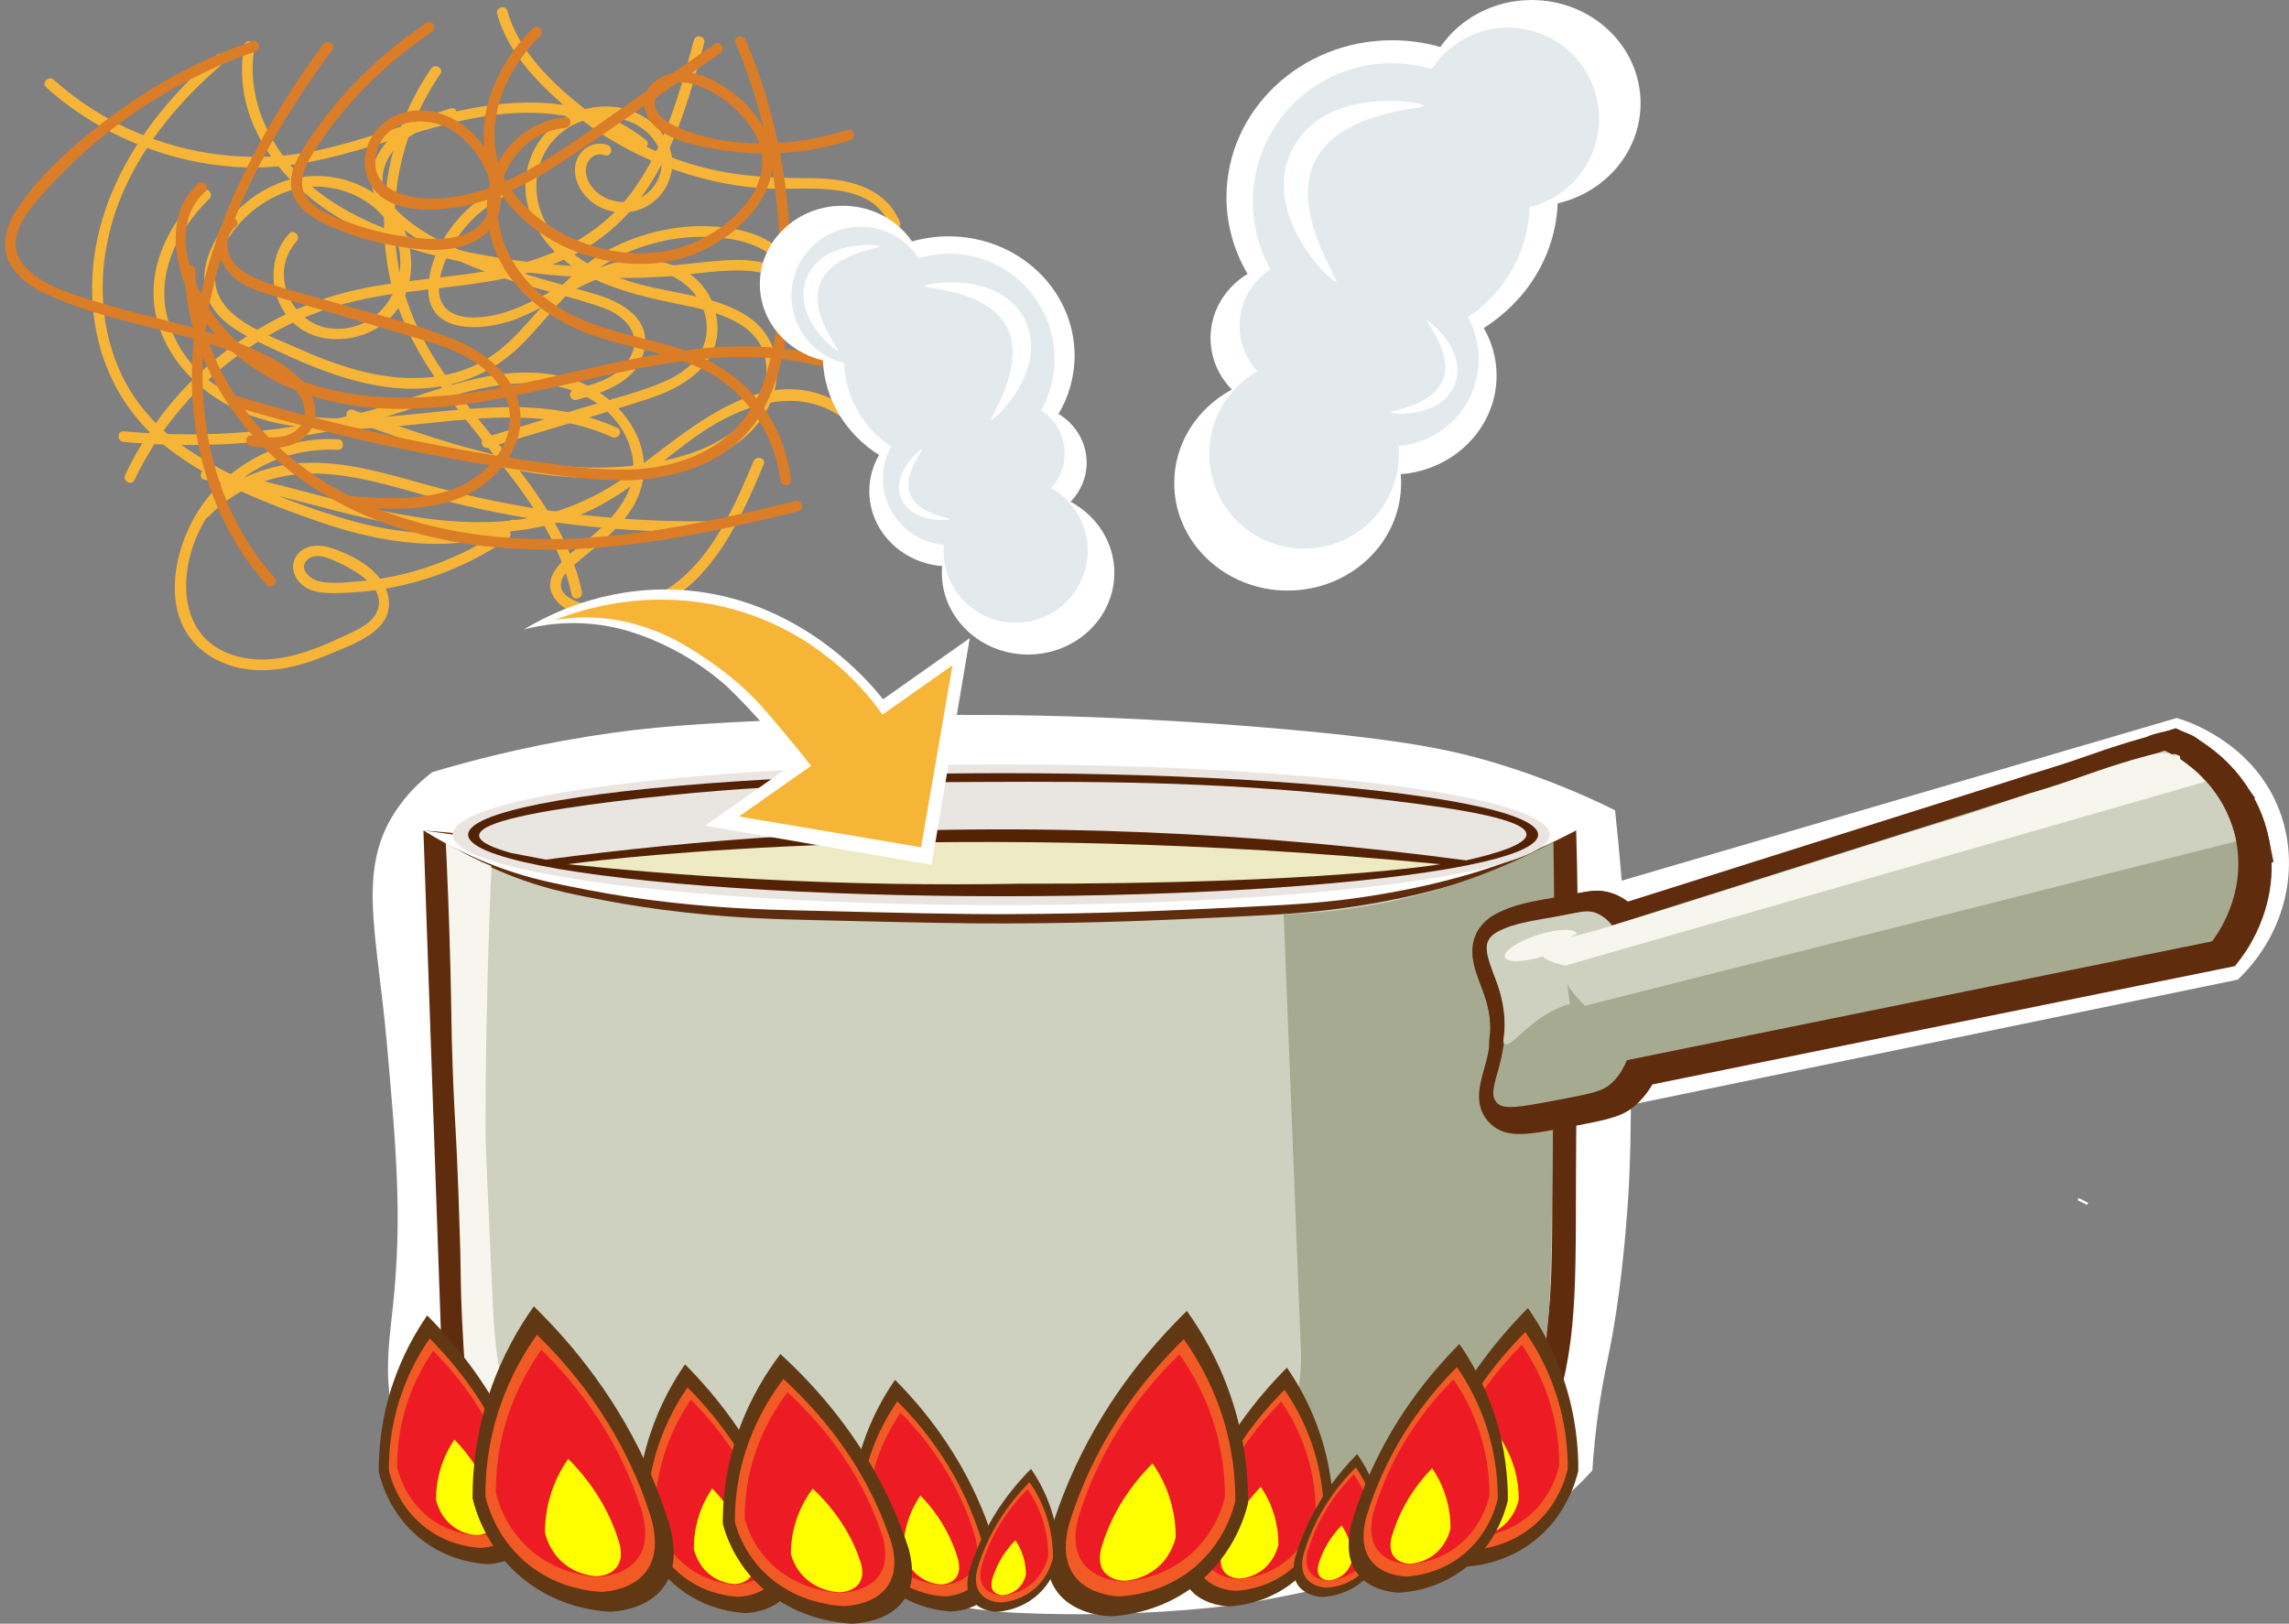 <?xml version="1.0" encoding="UTF-8"?>
<svg id="Layer_1" data-name="Layer 1" xmlns="http://www.w3.org/2000/svg" viewBox="0 0 951.77 675.24">
  <rect x="0" y="0" width="951.77" height="675.24" fill="#808080" stroke="none"/>
  <defs>
    <style>
      .cls-1 {
        fill: #f7b538;
      }

      .cls-2 {
        fill: #f6f6ee;
      }

      .cls-3 {
        fill: #eeeac4;
      }

      .cls-4 {
        fill: #f15a24;
      }

      .cls-5 {
        fill: #eae5e1;
      }

      .cls-6 {
        fill: #e9e6e1;
      }

      .cls-7 {
        fill: #fff;
      }

      .cls-8 {
        fill: #ff0;
      }

      .cls-9 {
        fill: #ed1c24;
      }

      .cls-10 {
        fill: #e2eaed;
      }

      .cls-11 {
        fill: #ced1c0;
      }

      .cls-12 {
        fill: #a6aa91;
      }

      .cls-13 {
        fill: #db7c26;
      }

      .cls-14 {
        fill: #603813;
      }

      .cls-15 {
        fill: #5f2c0e;
      }

      .cls-16 {
        fill: #532104;
      }
    </style>
  </defs>
  <path class="cls-1" d="m120.19,97.19c-9.4,10.34-8.36,27.47,1.75,37.07s27.51,8.57,38.17-.15c12.26-10.03,13.79-28.5,6.34-41.88-8.1-14.55-26.06-21.19-42.03-18.44-16.44,2.83-30.91,15.48-37.12,30.79-3.17,7.82-3.56,16.59,1.39,23.76,4.52,6.55,11.82,10.51,18.82,13.88,18.4,8.85,37.72,17.72,58.36,19.24,18.67,1.38,36.27-4.04,49.88-17.07,7.66-7.33,13.96-15.92,21.49-23.37,8.07-7.98,17.77-14.13,28.47-17.93s21.4-5.23,32.37-4.39c11.5.89,27.5,5.02,28.31,19.04.16,2.84,4.6,2.86,4.44,0-.9-15.47-16.23-21.58-29.57-23.16-15.46-1.84-31.36,1.08-45.36,7.83-14.8,7.14-24.97,18.77-35.67,30.82-5.45,6.14-11.23,12.14-18.33,16.37-7.89,4.71-16.99,7.03-26.11,7.53-18.56,1-36.39-5.3-53.09-12.76-14.25-6.36-37.92-14.3-32.55-34.38,4.23-15.84,19.39-29.26,35.47-31.92s35.06,6.26,39.78,23.2-6.98,36.2-26.18,35.48c-17.69-.67-28.15-22.91-15.88-36.41,1.92-2.11-1.21-5.25-3.14-3.14h0Z"/>
  <path class="cls-1" d="m207.01,78.11c-14.82,7.66-27.4,23.12-28.84,40.2-1.77,21.04,22.49,19.66,36.11,14.49,19.17-7.29,38.93-25.43,60.82-19.56,10.14,2.72,18.32,11.54,18.76,22.25.47,11.63-7.97,19.13-17.88,23.32-11.26,4.75-23.48,7.62-35.15,11.18-13,3.97-26.01,7.93-39.01,11.9-2.72.83-1.56,5.11,1.18,4.28,22.46-6.85,45.1-13.27,67.41-20.6,15.96-5.25,31.48-16.13,27.22-35.24s-24.49-25.16-41.28-21.23c-20.59,4.82-37.66,22.69-59.37,22.95-6.53.08-13.19-2.28-14.28-9.51-.87-5.77,1.44-12.24,3.89-17.39,4.79-10.07,12.8-18.1,22.67-23.2,2.54-1.31.3-5.14-2.24-3.83h0Z"/>
  <path class="cls-1" d="m252.63,60.28c-5.54-1.93-11.57,1.52-13.11,7.15-1.82,6.66,2.13,13.57,7.57,17.28,11.04,7.52,26.17,2.99,31.02-9.46,5.46-14.01-5.5-27.09-18.96-30.17-15.06-3.44-30.98,4.24-37.53,18.22s-2.46,28.75,7.42,39.67c11.73,12.96,28.77,18.09,45.28,21.84s43.15,6.22,44.34,27.8c1.11,20.21-17.81,32.04-34.87,37-46.16,13.42-93.77-3.55-137.03-19.16-2.69-.97-3.85,3.31-1.18,4.28,32.68,11.79,66.19,23.76,101.36,24.08,25.85.23,65.52-5.66,74.63-34.73,3.83-12.21.32-25.17-10.52-32.39-12.73-8.47-29.85-9.44-44.29-13.26s-30.01-10.46-38.67-23.88c-8.71-13.49-6.2-31.95,7.63-41.09,7.56-5,17.68-6.21,26.13-2.88,8.2,3.23,14.86,11.08,12.95,20.31-1.79,8.65-9.88,14.49-18.66,12.84-3.97-.74-7.64-2.82-10.08-6.06-1.93-2.58-3.05-5.71-2.16-8.88.96-3.42,4.04-5.44,7.55-4.23,2.7.94,3.86-3.34,1.18-4.28h0Z"/>
  <path class="cls-1" d="m187.27,45.12c-12.02,3.75-25.38,8.41-30.93,20.8s1.78,22.54,11.58,29.64c11.82,8.57,25.38,14.53,39.1,19.32s28.96,8.04,43.16,12.88c9.29,3.17,17.48,11.02,11.64,21.22-4.72,8.25-14.68,10.78-23.22,13.02-2.76.72-1.59,5,1.18,4.28,11.5-3.02,25.58-7.72,28.2-21.09s-10.45-20.04-21.25-23.12c-14.53-4.14-29.17-7.91-43.34-13.2s-29.57-11.73-39.54-22.61c-7.01-7.65-6.05-17.42.81-24.86,6.14-6.66,15.43-9.39,23.8-12,2.72-.85,1.56-5.13-1.18-4.28h0Z"/>
  <path class="cls-1" d="m83.96,79.45c-11.39,11.15-20.2,26.14-20.14,42.49.05,15.19,8.15,29.19,19.58,38.81,29.25,24.61,70.17,17.51,105,14.17,22.18-2.13,45.36-2.68,66.04,6.86,2.57,1.19,4.83-2.63,2.24-3.83-33.05-15.24-69.1-6.05-103.76-4.11-31.3,1.75-72.19-5.34-82.85-40.09-5.82-18.98,3.56-37.99,17.03-51.16,2.04-2-1.09-5.14-3.14-3.14h0Z"/>
  <path class="cls-1" d="m85.1,199.5c37.54,6.32,73.61,21.55,112.07,22.08,16.92.23,34.09-2.46,49.41-9.89,16.65-8.07,29.78-21.43,44.97-31.72,16.53-11.19,38.57-19.27,56.99-7.42,2.41,1.55,4.63-2.29,2.24-3.83-32.31-20.78-64.66,10.57-89.21,28.5-15.65,11.43-32.94,18.13-52.33,19.57s-38.47-1.55-57.2-5.92c-21.95-5.12-43.5-11.9-65.77-15.65-2.79-.47-3.99,3.8-1.18,4.28h0Z"/>
  <path class="cls-1" d="m293.16,216.8c-38.56.3-76.94-4.65-114.15-14.77-17.42-4.74-35.26-10.52-53.55-9.47-15.97.92-30.7,7.58-41.84,19.07-1.99,2.05,1.14,5.19,3.14,3.14,12.72-13.11,29.76-18.81,47.85-17.73s35.1,7.36,52.39,11.68c34.69,8.66,70.42,12.81,106.16,12.53,2.85-.02,2.86-4.46,0-4.44h0Z"/>
  <path class="cls-1" d="m51.47,183.79c31.12,2.92,62.6.88,93.05-6.18,15.07-3.49,29.51-8.83,44.33-13.17,14.79-4.32,30.69-7.18,45.88-3.04,13.53,3.69,25.35,13.78,28.15,27.99,2.88,14.61-7.32,25.55-17.57,34.27-6.41,5.46-22.01,15.05-14.64,25.25,6.44,8.91,21.96,9.14,31.54,7.08,30.59-6.55,44.5-36.86,55.37-62.95,1.1-2.63-3.19-3.78-4.28-1.18-10.27,24.64-23.32,53.69-52.28,59.86-6.4,1.36-13.16,1.25-19.38-.9-3.27-1.13-8.18-3.1-8.42-7.28-.25-4.4,4.75-7.95,7.69-10.45,8.65-7.36,18.56-14.44,23.65-24.92,10.81-22.28-7.24-45.2-28.67-51.04-27.57-7.52-54.66,5.97-80.72,13.2-33.7,9.35-68.91,12.29-103.72,9.03-2.84-.27-2.82,4.17,0,4.44h0Z"/>
  <path class="cls-1" d="m140.48,182.67c-26.91-1.39-52.15,13.96-62.78,38.8-4.84,11.31-7.15,25.18-2.51,36.93,4.2,10.63,14.01,17.35,25.01,19.5,12.93,2.53,25.77-1.1,37.62-6.18,9.22-3.95,24.92-9.13,23.88-21.81-.96-11.78-14.05-18.73-24.02-22.03-4.71-1.56-10.46-1.48-13.92,2.61-2.86,3.38-2.25,8.04.43,11.3,4.57,5.54,12.91,5,19.35,4.75,7.7-.29,15.39-1.29,22.92-2.95,16.03-3.55,31.23-10.22,44.79-19.45,2.35-1.6.13-5.44-2.24-3.83-17.88,12.17-38.67,19.77-60.27,21.49-5.23.42-11.4,1.18-16.52-.17-3.96-1.05-8.54-5.91-3.88-9.3,3.16-2.3,7.68-.48,10.8.89,7.85,3.45,23.81,11.88,16.68,22.8-2.62,4.01-7.7,6.07-11.86,8.05-5.36,2.54-10.78,5-16.42,6.87-9.79,3.26-20.28,4.75-30.3,1.62-22.94-7.16-23.38-33.16-14.43-51.72,10.6-22,33.4-35.02,57.67-33.76,2.85.15,2.84-4.29,0-4.44h0Z"/>
  <path class="cls-1" d="m19.21,36.33c22.92,20.5,52.82,32.43,83.58,33.3,36.49,1.04,68.7-17.93,104.34-22.01,20.36-2.33,41.94.64,58.34,13.77,2.21,1.77,5.37-1.35,3.14-3.14-27.59-22.08-64.19-16.98-95.68-7.51-17.84,5.37-35.56,11.99-54.22,13.88-15.96,1.61-32.15.04-47.55-4.42-18.07-5.24-34.8-14.47-48.82-27.01-2.12-1.9-5.27,1.23-3.14,3.14h0Z"/>
  <path class="cls-1" d="m101.54,18.8c-6.38,36.05,21.61,65.24,52.41,78.47,17.99,7.73,37.5,12.02,56.81,14.89,21.47,3.19,43.25,4.21,64.92,2.92,11.8-.7,23.84-3.28,35.67-2.43,11.02.79,23.81,7.14,24.25,19.65.1,2.85,4.54,2.86,4.44,0-.61-17.15-18.45-24.33-33.29-24.21-10.37.08-20.72,1.95-31.07,2.56-10.89.64-21.82.72-32.72.22-21.46-.98-42.91-4.11-63.67-9.65-18.67-4.98-37.35-12.43-51.83-25.59-15.27-13.88-25.33-34.77-21.64-55.64.49-2.79-3.78-3.99-4.28-1.18h0Z"/>
  <path class="cls-1" d="m206.72,5.74c4.1,15.28,16.07,27.97,27.74,38.11s24.81,18.19,39.01,24.08,29.97,9.62,45.65,10.5,42.89-4.23,50.78,15.15c1.06,2.61,5.36,1.47,4.28-1.18-6.16-15.11-22.73-18.28-37.37-18.3-17.3-.03-33.67-.89-50.32-6.13-15.9-5-30.95-12.9-44.04-23.23-12.95-10.22-27.05-23.81-31.44-40.17-.74-2.75-5.02-1.59-4.28,1.18h0Z"/>
  <path class="cls-1" d="m288.54,16.68c-5.92,21.94-12.04,44.5-25.71,63.06s-33.49,27.68-55.49,32.06-45.8,4.48-67.93,10.99c-17.48,5.14-33.78,13.84-48.02,25.17-16.66,13.26-30.2,30.26-39.35,49.48-1.22,2.56,2.6,4.82,3.83,2.24,16.97-35.62,49.43-63.15,87.62-73.43,22.9-6.16,46.91-5.9,69.97-11.23,19.98-4.62,37.99-13.78,50.91-30.04,15.41-19.4,22.12-43.62,28.46-67.12.74-2.76-3.53-3.94-4.28-1.18h0Z"/>
  <path class="cls-1" d="m90.04,22.88c-32.62,27.7-57.72,68-50.49,112.31,3.34,20.46,13.86,38.51,30.27,51.21,18.43,14.25,41.79,23.36,63.66,30.86,25.76,8.84,54.12,13.11,80.26,3.28,2.65-1,1.5-5.28-1.18-4.28-22.41,8.43-46.6,6.21-69.16-.47-21.19-6.28-43.08-14.99-61.9-26.67s-31.19-27.44-36.3-48.32c-4.81-19.66-2.48-40.47,5.2-59.08,9.06-21.96,24.81-40.45,42.77-55.7,2.18-1.85-.97-4.97-3.14-3.14h0Z"/>
  <path class="cls-1" d="m179.26,28.53c-16.85,24.4-23.08,55.23-17.69,84.34,6.13,33.1,28.93,57.14,48.93,82.74,12.09,15.47,22.97,32.26,27.2,51.69.61,2.79,4.88,1.61,4.28-1.18-6.99-32.04-30.8-55.51-50.03-80.69-9.85-12.9-18.63-26.73-23.36-42.38-4.32-14.27-5.49-29.43-3.72-44.22,2.06-17.25,8.34-33.78,18.21-48.07,1.63-2.35-2.22-4.58-3.83-2.24h0Z"/>
  <path class="cls-13" d="m235.05,48.75c-13.16,1.27-24.46,10.03-29.57,22.19-5.83,13.86-2.84,30.27,5.35,42.53s21.4,20.91,35.36,25.9c16.33,5.83,34.33,7.34,49.55,16.13s26.66,26.01,28.71,44.21c.32,2.8,4.76,2.84,4.44,0-1.45-12.88-6.58-24.9-15.01-34.78-9.47-11.1-22.22-17.38-36.04-21.38-15.08-4.37-30.84-6.81-44.49-15.03s-24.78-21.9-26.32-38.46c-1.61-17.33,9.86-35.12,28.01-36.88,2.82-.27,2.84-4.71,0-4.44h0Z"/>
  <path class="cls-13" d="m82.27,76.48c-13.63,12.22-10.04,33.55-2.62,48.13,8.4,16.52,23.56,29.22,40.43,36.49,43.57,18.79,91.69,3.74,135.48-5.8,27.86-6.07,56.83-10.17,84.92-3.14,2.77.69,3.95-3.58,1.18-4.28-44.33-11.1-88.34,4.56-131.62,12.99-39.74,7.74-87.18,8.66-116.57-24.02-12.42-13.81-25.05-42-8.06-57.24,2.13-1.91-1.02-5.04-3.14-3.14h0Z"/>
  <path class="cls-13" d="m134.32,18.44c-37.71,51.59-68.46,116.52-48.01,181.26,5.09,16.12,13.35,31.01,24.67,43.58,1.92,2.12,5.04-1.02,3.14-3.14-20.08-22.28-29.4-52.04-29.87-81.71-.5-32.16,9.66-63.38,24.55-91.58,8.52-16.16,18.58-31.44,29.36-46.17,1.69-2.31-2.16-4.52-3.83-2.24h0Z"/>
  <path class="cls-13" d="m76.8,112.31c.63,37.57,23.52,71.53,54.68,91.31,35.99,22.84,80.31,27.68,121.95,23.73,26.56-2.52,52.65-8.36,78.51-14.72,2.77-.68,1.6-4.96-1.18-4.28-42.16,10.37-85.79,19.59-129.4,14.35-38.62-4.64-76.73-21.14-100.17-53.25-12.15-16.64-19.61-36.44-19.96-57.13-.05-2.85-4.48-2.86-4.44,0h0Z"/>
  <path class="cls-13" d="m221.56,11.77c-19.04,18.75-28.95,48.62-11.14,71.71,16.17,20.97,47.23,31.02,72.63,24.11,22.6-6.15,48.81-30.84,33.87-55.58-5.97-9.88-17.9-19.47-29.38-21.77-9.37-1.87-22.43,4.48-19.23,15.84,3.54,12.58,24.45,15.29,34.89,16.72,16.94,2.32,34.13.74,50.4-4.49,2.71-.87,1.55-5.15-1.18-4.28-22.22,7.15-49.75,8.39-71.47-1.48-4.2-1.91-9.69-5.53-8.52-10.98,1.55-7.27,10.46-8.24,16.27-6.47,9.71,2.95,19.73,10.99,24.76,19.77,13.16,22.97-13.79,44.39-33.9,49.01-21.92,5.04-47.3-3.25-62.65-19.59-19.97-21.25-11.02-50.91,7.76-69.41,2.04-2.01-1.1-5.14-3.14-3.14h0Z"/>
  <path class="cls-13" d="m305.84,17.86c9.55,22.75,15.59,46.88,17.57,71.48,1.86,23.07,1.68,48.9-6.36,70.9-8.78,24.02-31.35,34.45-55.74,35.04-13.49.33-26.98-1.66-40.3-3.57s-26.15-4.07-39.15-6.56c-28.53-5.47-56.76-12.43-84.59-20.77-2.74-.82-3.91,3.46-1.18,4.28,26.9,8.06,54.18,14.84,81.74,20.22,13.62,2.66,27.31,4.98,41.04,6.97,13.7,1.98,27.58,4.12,41.46,3.89,22.17-.37,45.04-8.15,56.5-28.41,11.39-20.15,12.28-46.73,11.69-69.28-.76-29.32-7.06-58.33-18.41-85.37-1.09-2.59-5.38-1.45-4.28,1.18h0Z"/>
  <path class="cls-13" d="m177.35,9.49c-13.64,9.13-26.05,20-36.69,32.52-5.18,6.09-10.02,12.54-14.29,19.31-3.71,5.89-7.22,13.1-4.36,20.08,2.53,6.15,8.64,9.71,14.42,12.33,7.98,3.62,16.38,6.32,24.99,7.97,12.58,2.42,30.12,4.88,40.6-4.56s6.4-26.14-.93-36.38c-7.89-11.02-21.71-18.21-35.18-13.3-11.16,4.07-17.86,17.3-12.25,28.39,6.68,13.19,26.16,12.26,38.34,9.99,19.62-3.66,36.65-14.74,52.81-25.88,18.26-12.59,36.47-25.25,54.7-37.87,2.33-1.61.12-5.46-2.24-3.83-12.39,8.58-24.79,17.16-37.18,25.74-11.76,8.14-23.35,16.67-35.65,23.97s-26.34,13.56-41.04,14.54c-12.17.81-30.87-2.63-26.75-19.23,3.47-13.98,20.85-15.68,31.43-9.04s20.32,22.87,14.34,35.17-24.22,10.41-35.28,8.78c-6.66-.98-13.24-2.6-19.6-4.79s-13.66-4.66-18.48-9.48c-7.25-7.24-1.65-16.23,2.99-23.18,4.23-6.36,8.9-12.41,13.96-18.14,9.89-11.19,21.19-20.99,33.59-29.29,2.36-1.58.14-5.42-2.24-3.83h0Z"/>
  <path class="cls-13" d="m105.03,17.1c-19.55,6.84-38.08,16.35-54.9,28.44-15.81,11.36-32.4,25.29-43.2,41.69-4.8,7.29-7.01,16.26-1.86,23.98s13.9,11.21,21.92,14.37c19.72,7.77,40.79,11.08,60.88,17.65,11.06,3.62,23.32,8.21,32.23,15.97,5.12,4.46,9.82,13.12,3.9,19-5.04,5.01-13.15,3.79-19.48,2.95-2.82-.37-2.79,4.07,0,4.44,8.36,1.11,18.89,1.7,24.28-6.27,4.96-7.32,1.35-16.62-4.44-22.23-6.7-6.48-15.92-10.69-24.44-14.17-9.74-3.98-19.9-6.81-30.07-9.44-10.53-2.72-21.12-5.22-31.48-8.55-9.6-3.09-21.87-6.61-28.54-14.71-8.95-10.86,2.16-23.13,9.45-31.21s14.49-14.89,22.5-21.49c19.13-15.75,41.05-27.97,64.43-36.14,2.68-.94,1.53-5.22-1.18-4.28h0Z"/>
  <path class="cls-13" d="m94.88,91.09c-9.82,7.91-3.09,21.67,5.86,26.83,6.88,3.96,15.06,5.66,22.6,7.89,9.02,2.68,18.05,5.35,27.07,8.03s17.63,5.14,26.4,7.85c8.24,2.55,16.58,5.51,23.42,10.91s11.72,12.64,11.8,21.23-4.42,15.9-10.31,21.42c-14.95,13.98-37.22,12.4-56.12,11.06-2.85-.2-2.84,4.23,0,4.44,16.49,1.17,34.48,2.37,49.65-5.53,11.87-6.18,22.05-18.84,21.16-32.82-.96-15.02-13.69-25.32-26.57-30.78-16.95-7.18-35.57-11.26-53.19-16.49-9.89-2.93-20.34-5.21-29.86-9.2-4.32-1.81-8.79-4.43-10.91-8.8s-1.83-9.71,2.13-12.9c2.22-1.79-.93-4.91-3.14-3.14h0Z"/>
  <polygon class="cls-7" points="0 4.47 0 4.47 0 4.47 0 0 0 0 0 0 0 0 0 4.47 0 4.47"/>
  <path class="cls-7" d="m512.18,162.02c-5.48-5.64-8.83-13.18-8.83-21.45,0-11.2,6.13-21.03,15.39-26.67-5.57-9.42-8.77-20.31-8.77-31.88,0-36.05,30.84-65.28,68.9-65.28,6.96,0,13.69.99,20.03,2.81,8.08-11.76,22.06-19.54,37.97-19.54,25,0,45.28,19.21,45.28,42.91,0,20.17-14.68,37.07-34.47,41.67-.88,21.64-12.88,40.58-30.74,51.83,3.41,5.87,5.34,12.61,5.34,19.78,0,21.58-17.54,39.28-39.86,41,.11,1.22.17,2.45.17,3.7,0,24.68-21.13,44.7-47.17,44.7s-47.17-20.01-47.17-44.7c0-16.68,9.65-31.2,23.92-38.89l.03.03Z"/>
  <path class="cls-10" d="m522.79,154.43c-4.59-4.98-7.38-11.62-7.38-18.92,0-9.88,5.13-18.55,12.87-23.53-4.67-8.31-7.32-17.9-7.32-28.12,0-31.8,25.78-57.58,57.58-57.58,5.82,0,11.45.86,16.75,2.47,6.75-10.38,18.44-17.25,31.74-17.25,20.9,0,37.86,16.94,37.86,37.86,0,17.79-12.27,32.7-28.81,36.76-.74,19.1-10.77,35.8-25.7,45.73,2.85,5.18,4.46,11.12,4.46,17.46,0,19.04-14.66,34.65-33.32,36.16.08,1.07.14,2.17.14,3.27,0,21.78-17.65,39.43-39.43,39.43-21.78,0-39.43-17.65-39.43-39.43,0-14.7,8.06-27.53,20-34.3h-.01Z"/>
  <path class="cls-7" d="m592.16,43.95c-.35-1.61-41.42-8.66-54.91,18.35-13.48,26.99,16.75,55.64,18.35,54.91,1.51-.69-19.39-29.35-8.69-50.49,10.62-20.96,45.59-21.24,45.25-22.77h0Z"/>
  <path class="cls-7" d="m593.38,133.41c.72-.4,17.04,12.54,11.48,26.56-5.56,14.02-26.3,12.31-26.56,11.48-.25-.79,17.4-2.57,21.7-13.61,4.27-10.94-7.3-24.06-6.62-24.43h0Z"/>
  <path class="cls-7" d="m662.15,611.45c-9.02,9.97-23.94,23.66-46.05,32.7-7.93,3.24-14,4.75-28.26,7.93-41.82,9.32-62.73,13.98-78.49,15.85-7.47.89-36.54,4.17-74.74,3.21,0,0-6.49-.16-13.15-.49-31.91-1.56-116.97-18.8-229.2-47.31-5.7-3.12-13.53-8.35-19.88-16.84-15.07-20.13-11.04-44.06-9-63.29,3.91-36.78,1.44-64.58-2.51-109.12-4.25-47.89-13.11-73.96,5.23-99.09,4.82-6.61,10.07-11.15,13.6-13.87,15.14-4.54,37.4-10.44,64.88-14.86,26.42-4.25,46.05-5.26,80.58-6.94,18.29-.89,48.54-2.28,89.56-1.97,16.6.13,61.43.74,119.74,5.93,50.1,4.46,69.56,8.69,86.86,13.87,21.45,6.43,38.51,14,50.23,19.82,4.43,41.31,5.93,75.87,6.39,101.29.67,36.74-.76,57.64-1.16,63.19-.83,11.47-2.96,38.34-8.1,62.81-.57,2.74-2,9.3-3.42,18.44-1.91,12.3-2.74,22.36-3.14,28.73Z"/>
  <g>
    <path class="cls-7" d="m927.83,402.38c-128.71,26.55-257.42,53.09-386.14,79.64l-17.9-65.99c127.08-37.25,254.16-74.5,381.24-111.75,3.29,1.04,28.01,9.33,37.65,34.68,8.13,21.37,2.3,46.31-14.86,63.41Z"/>
    <path class="cls-7" d="m537.78,488.4l-20.64-76.09,387.96-113.72,1.58.5c5.06,1.6,30.84,10.97,41.1,37.94,8.91,23.42,2.58,50.58-16.11,69.21l-1.15,1.15-1.59.33-391.15,80.67Zm-7.32-68.63l15.16,55.89,379.49-78.27c14.79-15.55,19.7-37.54,12.5-56.48-7.72-20.29-26.24-28.57-32.68-30.9l-374.46,109.76Z"/>
  </g>
  <path class="cls-7" d="m177.15,348.34l8.05,229.57c-.02,5.88.77,17.13,7.62,28.22,4.45,7.2,10.11,12.16,16.93,16.68,17.36,11.48,36.74,16.43,72.8,21.37,25.53,3.51,44.7,4.99,46.55,5.13,35.73,2.71,63.26,2.68,78.3,2.6,0,0,111.37-.54,184.94-16.28,8.99-1.92,27.07-6.13,40.64-21.37,7.65-8.59,11.1-17.59,13.54-25.23,10.28-32.09,8.43-57.77,8.89-114.15.24-29.09.77-27.76.84-56.86.08-28.23-.37-52.04-.84-69.69-7.25,3.82-17.28,8.66-29.63,13.26-6.63,2.47-25.63,9.21-56.17,13.93-16.42,2.54-29.1,3.41-50.9,4.45-32.07,1.54-58.82,2.81-99.04,2.99-19.89.09-42.17-.46-86.73-1.53-13.24-.32-30.28-.77-52.57-3.23-14.34-1.59-25.59-3.42-35.18-5.28-13.69-2.67-23.05-4.48-34.91-8.68-8.64-3.06-20.2-7.95-33.11-15.91h-.02Z"/>
  <path class="cls-7" d="m655.76,347.3c-13.78,7.47-31.81,15.67-53.7,21.88-24.48,6.95-46.25,9.27-63.06,9.83,2.47,63.22,4.94,126.43,7.41,189.65.37,7.88-.13,18.88-4.08,31.13-8.86,27.49-29.02,42.46-36.7,47.58,13.21-.63,32.04-2.03,54.54-5.43,38.42-5.82,50.79-9.45,61.85-18.07,9.45-7.37,14.67-15.28,17.72-19.98,14.99-23.11,14.7-44.81,15.66-117.57.57-43.78.74-40.96.82-62.84.12-31.56-.16-57.76-.45-76.18h0Z"/>
  <path class="cls-7" d="m176.26,347.61c3.17,1.96,6.66,3.96,10.47,5.91,3.22,1.64,6.33,3.07,9.28,4.33-1.96,46.48-2.51,85.15-2.54,114.46,0,7.94.94,28.91,2.85,70.86.92,20.18,1.57,32.39,6.67,47.78,5.94,17.91,14.9,31.04,21.42,39.21-3.41-1.44-8.02-3.62-13.17-6.82-4.52-2.8-8.29-5.15-12.38-9.29-2.12-2.16-6.8-7.31-10.16-15.07-3.32-7.68-3.78-14.24-4.12-20.2-1.16-19.58-1.74-29.38-1.89-43.6-.09-8.63-.38-17.19-.96-34.32-.93-27.31-1.66-31.06-2.54-56.43-.63-18.39-.37-20.29-.95-42.96-.59-23.06-1.4-41.72-1.98-53.84h-.02Z"/>
  <ellipse class="cls-7" cx="416.67" cy="344.15" rx="237.46" ry="30.76"/>
  <ellipse class="cls-7" cx="417.54" cy="344.13" rx="231.58" ry="26.91"/>
  <path class="cls-7" d="m219.58,355.05c33-4.44,67.63-7.97,103.78-10.27,109.37-6.94,208.56-1.04,294.57,10.58,12.16-2.76,26.26-6.83,26.16-11.39-.14-6.35-27.66-10.95-56.94-14.58-69.34-8.56-123.93-8.57-178.7-8.33-45.46.19-96.11.56-159.59,8.58-31.52,3.98-58.1,8.83-58.16,14.82-.03,3.17,7.35,5.86,13.97,7.7"/>
  <path class="cls-7" d="m229.17,357.02s.63-.09,1.88-.26c18.13-2.38,165.9-20.2,375.78.26,0,0-49.05,8.75-181.8,8.54-35.3.64-74.31.18-116.37-2.14-28.23-1.56-54.77-3.78-79.5-6.4h0Z"/>
  <path class="cls-15" d="m176.05,345.32l8.06,230.78c-.02,5.91.77,17.22,7.64,28.37,4.46,7.24,10.14,12.23,16.96,16.77,17.4,11.54,36.83,16.52,72.96,21.49,25.59,3.53,44.8,5.01,46.66,5.15,35.81,2.72,63.4,2.69,78.48,2.62,0,0,111.63-.54,185.37-16.37,9.01-1.93,27.13-6.17,40.72-21.48,7.67-8.64,11.12-17.68,13.57-25.36,10.3-32.26,8.45-58.07,8.91-114.74.24-29.24.77-27.91.85-57.16.08-28.38-.37-52.32-.85-70.05-7.26,3.84-17.32,8.71-29.7,13.33-6.65,2.48-25.69,9.25-56.3,14.01-16.45,2.56-29.17,3.42-51.02,4.47-32.14,1.55-58.95,2.83-99.25,3.01-19.93.09-42.26-.46-86.93-1.54-13.27-.32-30.35-.77-52.69-3.25-14.37-1.6-25.65-3.44-35.26-5.31-13.72-2.68-23.1-4.5-34.99-8.72-8.66-3.07-20.25-7.99-33.19-15.99,295.44,42.64,429.82,37.83,0-.02Z"/>
  <path class="cls-11" d="m186.21,351.13l7.72,218.3c-.02,5.59.74,16.29,7.31,26.83,4.27,6.85,9.71,11.56,16.26,15.85,16.68,10.92,35.29,15.62,69.91,20.32,24.52,3.33,42.93,4.75,44.72,4.87,34.32,2.58,60.76,2.54,75.21,2.47,0,0,106.97-.52,177.64-15.48,8.63-1.82,26-5.84,39.03-20.32,7.34-8.17,10.66-16.73,13.01-23.99,9.87-30.52,8.1-54.93,8.54-108.54.23-27.65.74-26.4.81-54.06.07-26.84-.36-49.48-.81-66.26-6.97,3.64-16.6,8.23-28.46,12.6-6.37,2.35-24.62,8.76-53.95,13.25-15.76,2.42-27.95,3.24-48.89,4.23-30.81,1.46-56.49,2.68-95.12,2.84-19.1.08-40.5-.43-83.3-1.46-12.72-.31-29.09-.73-50.49-3.07-13.77-1.51-24.58-3.25-33.79-5.02-13.15-2.53-22.14-4.26-33.53-8.25-8.3-2.9-19.41-7.55-31.81-15.13h0Z"/>
  <path class="cls-12" d="m645.92,350.14c-13.25,7.1-30.55,14.89-51.58,20.8-23.52,6.61-44.42,8.82-60.57,9.35,2.37,60.11,4.75,120.22,7.11,180.33.36,7.49-.13,17.95-3.92,29.6-8.51,26.14-27.87,40.37-35.25,45.24,12.68-.6,30.79-1.93,52.39-5.16,36.89-5.53,48.79-8.99,59.4-17.19,9.08-7.02,14.1-14.54,17.02-18.99,14.4-21.97,14.12-42.61,15.04-111.79.55-41.63.71-38.94.79-59.75.11-30-.16-54.92-.43-72.43Z"/>
  <path class="cls-2" d="m185.35,350.45c3.04,1.87,6.39,3.77,10.06,5.62,3.09,1.57,6.07,2.92,8.92,4.11-1.88,44.19-2.41,80.97-2.44,108.85,0,7.54.91,27.49,2.74,67.38.88,19.19,1.51,30.81,6.4,45.43,5.71,17.03,14.31,29.52,20.57,37.28-3.27-1.37-7.7-3.44-12.64-6.48-4.34-2.67-7.97-4.89-11.89-8.84-2.04-2.05-6.53-6.96-9.76-14.33-3.19-7.3-3.63-13.54-3.96-19.2-1.12-18.62-1.67-27.93-1.81-41.46-.09-8.2-.37-16.35-.93-32.63-.89-25.97-1.61-29.54-2.44-53.65-.6-17.49-.36-19.3-.91-40.85-.57-21.93-1.34-39.68-1.9-51.2v-.02Z"/>
  <ellipse class="cls-5" cx="416.28" cy="347.15" rx="228.09" ry="29.25"/>
  <ellipse class="cls-16" cx="417.1" cy="347.13" rx="222.44" ry="25.59"/>
  <path class="cls-6" d="m226.96,357.5c31.7-4.22,64.96-7.58,99.69-9.76,105.05-6.6,200.32-.98,282.94,10.07,11.68-2.63,25.22-6.5,25.13-10.84-.14-6.04-26.56-10.41-54.7-13.85-66.61-8.14-119.03-8.14-171.65-7.93-43.66.18-92.32.54-153.29,8.16-30.27,3.79-55.8,8.39-55.86,14.09-.03,3.01,7.06,5.57,13.42,7.31"/>
  <path class="cls-3" d="m236.17,359.39s.6-.09,1.8-.24c17.42-2.26,159.34-19.21,360.94.24,0,0-47.11,8.31-174.62,8.12-33.91.61-71.38.17-111.77-2.03-27.11-1.48-52.61-3.59-76.36-6.08h0Z"/>
  <g>
    <path class="cls-14" d="m635.32,543.99c4.86,7.01,10.78,17.17,15.1,30.32,4.93,15.01,5.91,28.22,5.85,37.33-.96,4.11-5.39,20.99-21.96,31.74-9.94,6.45-19.8,7.81-24.9,8.13,0,0-28.16-.02-20.71-29.95,1.69-5.74,3.79-11.73,6.35-17.89,10.99-26.37,26.66-46,40.26-59.66h0Z"/>
    <path class="cls-4" d="m634.24,553.97c4.09,5.91,9.09,14.46,12.72,25.53,4.16,12.64,4.97,23.77,4.92,31.43-.8,3.46-4.54,17.68-18.51,26.73-8.37,5.43-16.69,6.58-20.99,6.86,0,0-23.73-.02-17.45-25.23,1.43-4.84,3.19-9.88,5.35-15.07,9.26-22.21,22.47-38.73,33.94-50.26h0Z"/>
    <path class="cls-9" d="m632.75,559.28c3.61,5.21,8.01,12.76,11.22,22.54,3.67,11.17,4.39,20.99,4.34,27.75-.71,3.05-4,15.61-16.3,23.6-7.38,4.8-14.7,5.81-18.49,6.05,0,0-20.92-.02-15.38-22.27,1.26-4.27,2.81-8.72,4.72-13.31,8.16-19.61,19.8-34.19,29.9-44.36h0Z"/>
    <path class="cls-8" d="m623.57,597.67c1.83,2.7,4.07,6.61,5.71,11.66,1.87,5.78,2.24,10.85,2.22,14.35-.36,1.58-2.02,8.07-8.26,12.19-3.75,2.48-7.46,2.99-9.38,3.12,0,0-10.61-.02-7.82-11.52.63-2.21,1.42-4.51,2.39-6.88,4.13-10.14,10.03-17.67,15.15-22.92h0Z"/>
  </g>
  <g>
    <path class="cls-14" d="m372.16,573.83c-4.35,6.28-9.66,15.38-13.53,27.16-4.42,13.46-5.29,25.29-5.24,33.44.86,3.69,4.83,18.81,19.67,28.44,8.91,5.78,17.74,7,22.3,7.29,0,0,25.23-.02,18.55-26.84-1.52-5.14-3.39-10.51-5.69-16.03-9.85-23.62-23.89-41.21-36.08-53.46h0Z"/>
    <path class="cls-4" d="m373.13,582.76c-3.67,5.29-8.13,12.95-11.4,22.88-3.73,11.34-4.46,21.29-4.41,28.16.72,3.1,4.07,15.84,16.58,23.95,7.5,4.87,14.95,5.9,18.8,6.14,0,0,21.26-.02,15.64-22.6-1.28-4.33-2.85-8.85-4.8-13.51-8.3-19.9-20.13-34.71-30.41-45.02h0Z"/>
    <path class="cls-9" d="m374.47,587.53c-3.23,4.67-7.17,11.43-10.05,20.2-3.29,10.01-3.93,18.81-3.89,24.87.63,2.73,3.59,13.98,14.61,21.14,6.61,4.29,13.18,5.2,16.57,5.42,0,0,18.74-.02,13.78-19.96-1.13-3.82-2.52-7.82-4.23-11.92-7.31-17.57-17.74-30.64-26.79-39.75h0Z"/>
    <path class="cls-8" d="m382.69,621.92c-1.64,2.42-3.65,5.92-5.11,10.44-1.67,5.17-2.01,9.72-1.99,12.86.32,1.42,1.81,7.22,7.4,10.92,3.35,2.22,6.69,2.68,8.4,2.79,0,0,9.51-.02,7.01-10.32-.57-1.97-1.27-4.04-2.14-6.16-3.7-9.08-8.99-15.83-13.57-20.53h0Z"/>
  </g>
  <g>
    <path class="cls-14" d="m284.83,567.4c-4.67,6.74-10.36,16.51-14.53,29.16-4.75,14.45-5.68,27.14-5.62,35.9.92,3.95,5.18,20.18,21.12,30.53,9.56,6.2,19.04,7.51,23.95,7.83,0,0,27.09-.02,19.92-28.81-1.63-5.52-3.64-11.29-6.11-17.21-10.57-25.37-25.64-44.23-38.72-57.39Z"/>
    <path class="cls-4" d="m285.87,576.99c-3.93,5.68-8.74,13.91-12.24,24.56-4,12.17-4.79,22.86-4.74,30.23.77,3.33,4.37,17,17.8,25.71,8.06,5.22,16.05,6.32,20.18,6.59,0,0,22.83-.02,16.79-24.27-1.38-4.65-3.07-9.5-5.15-14.5-8.91-21.36-21.62-37.26-32.64-48.33h0Z"/>
    <path class="cls-9" d="m287.31,582.1c-3.47,5.01-7.7,12.28-10.79,21.68-3.53,10.74-4.22,20.18-4.18,26.69.68,2.94,3.84,15.01,15.69,22.7,7.09,4.61,14.14,5.58,17.79,5.82,0,0,20.11-.02,14.79-21.42-1.21-4.1-2.71-8.39-4.54-12.8-7.85-18.86-19.04-32.9-28.75-42.67h0Z"/>
    <path class="cls-8" d="m296.13,619.03c-1.76,2.6-3.91,6.35-5.49,11.22-1.79,5.56-2.15,10.43-2.14,13.8.35,1.52,1.94,7.76,7.95,11.72,3.6,2.38,7.17,2.87,9.03,3,0,0,10.22-.02,7.52-11.09-.61-2.12-1.37-4.34-2.3-6.62-3.97-9.75-9.65-16.99-14.58-22.05h0Z"/>
  </g>
  <g>
    <path class="cls-14" d="m535.1,568.77c4.48,6.47,9.95,15.85,13.94,27.99,4.56,13.86,5.45,26.06,5.4,34.46-.88,3.79-4.97,19.38-20.27,29.31-9.18,5.96-18.28,7.2-22.99,7.51,0,0-26-.02-19.12-27.65,1.57-5.3,3.5-10.83,5.87-16.53,10.15-24.35,24.62-42.47,37.18-55.09h0Z"/>
    <path class="cls-4" d="m534.1,577.98c3.78,5.45,8.38,13.35,11.75,23.57,3.84,11.68,4.6,21.95,4.55,29.02-.74,3.2-4.19,16.32-17.08,24.68-7.73,5.01-15.41,6.07-19.37,6.33,0,0-21.92-.02-16.11-23.3,1.32-4.46,2.94-9.13,4.94-13.92,8.55-20.51,20.75-35.77,31.33-46.4h0Z"/>
    <path class="cls-9" d="m532.72,582.89c3.33,4.82,7.39,11.79,10.35,20.82,3.39,10.31,4.05,19.38,4.01,25.62-.65,2.82-3.7,14.41-15.05,21.79-6.82,4.43-13.57,5.36-17.07,5.59,0,0-19.31-.02-14.2-20.57,1.16-3.94,2.6-8.06,4.36-12.29,7.53-18.1,18.28-31.58,27.61-40.96h0Z"/>
    <path class="cls-8" d="m524.24,618.34c1.69,2.49,3.76,6.09,5.27,10.77,1.72,5.33,2.07,10.02,2.05,13.25-.33,1.46-1.86,7.45-7.63,11.26-3.46,2.28-6.89,2.76-8.66,2.87,0,0-9.8-.02-7.22-10.64.58-2.03,1.31-4.16,2.2-6.35,3.81-9.35,9.26-16.31,13.99-21.16h0Z"/>
  </g>
  <g>
    <g>
      <path class="cls-12" d="m623.61,391.8c-5.03,7.55,4.91,14.98,5.95,33.69,1.06,19.28-8.5,29.46-2.97,34.68,2.83,2.68,9.52,1.49,22.79-.99,12.97-2.43,19.45-3.64,22.79-5.95,19.29-13.33,13.26-65.82-4.95-72.33-3.36-1.2-9.51.19-21.8,2.97-12.97,2.94-19.45,4.4-21.8,7.93Z"/>
      <path class="cls-15" d="m631.85,471.6c-4.99,0-8.81-1.14-12.07-4.22-7.16-6.77-4.66-15.73-2.83-22.27,1.47-5.27,3.15-11.25,2.72-19.06-.4-7.21-2.43-12.43-4.22-17.03-2.5-6.42-5.6-14.41-.08-22.7h0c4.54-6.82,12.33-8.59,27.86-12.1,14.59-3.3,21.25-4.81,27.32-2.64,11.59,4.14,20.06,18.49,22.67,38.37,3.62,27.57-5.59,44.65-15.42,51.44-5.07,3.5-11.82,4.77-26.6,7.53-8.06,1.51-14.3,2.68-19.35,2.68Zm.49-74.12c.35,1.2,1.04,2.96,1.58,4.35,2.09,5.38,4.96,12.76,5.53,23.12.61,11.09-1.72,19.41-3.42,25.49-.09.33-.19.68-.29,1.04,3.36-.45,7.88-1.3,11.81-2.03,9.24-1.73,17.22-3.22,18.99-4.37,5.9-4.08,8.93-18.07,7.03-32.55-1.7-12.99-6.47-20.7-9.38-22.16-2.31-.04-9.25,1.51-16.59,3.17-6.14,1.39-12.45,2.82-15.26,3.94Zm32.12-7.09h0Z"/>
    </g>
    <g>
      <path class="cls-11" d="m626.59,388.83c-1.19.66-3.05,1.81-3.96,3.96-.91,2.14-.43,4.25,0,5.95,1.42,5.57,2.92,8.95,3.96,11.89.67,1.89,2.7,7.76,2.97,14.86.26,6.72-1.27,9.01,0,9.91,2.92,2.05,10.07-10.55,24.77-15.85,13.53-4.88,21.07.89,25.76-4.95,5.28-6.57.23-19.43-3.96-25.76-1.66-2.51-4.24-6.29-8.92-7.93-3.47-1.22-5.6-.38-12.88.99-10.47,1.97-20.57,2.97-27.74,6.94Z"/>
      <path class="cls-15" d="m630.07,445.59c-1.99,0-4.07-.59-6.2-2.09-5.56-3.9-4.78-10.07-4.48-12.39.17-1.36.37-2.9.28-5.25-.15-3.81-.96-7.83-2.41-11.93-.23-.65-.49-1.33-.76-2.05-1-2.65-2.25-5.95-3.46-10.7-.53-2.08-1.76-6.94.48-12.24,2.31-5.47,6.82-7.96,8.3-8.78h0c7.16-3.95,15.54-5.38,24.42-6.89,2.06-.35,4.16-.71,6.28-1.11,1.24-.23,2.33-.45,3.29-.65,5.18-1.04,9.28-1.86,14.7.04,7.91,2.77,11.96,8.87,13.9,11.8,3.08,4.65,5.67,10.64,6.93,16.01,2.55,10.94-.49,17.69-3.5,21.43-5.5,6.84-12.99,6.66-17.96,6.53-3.63-.09-7.38-.19-12.17,1.54-6.49,2.34-11.23,6.63-15.03,10.07-2.8,2.54-7.35,6.66-12.59,6.66Zm2.34-48.61c.88,3.31,1.79,5.73,2.61,7.88.33.87.64,1.68.91,2.46,1.12,3.16,1.98,6.31,2.57,9.44,3.47-2.42,7.59-4.77,12.47-6.53,8.29-2.99,14.97-2.82,19.39-2.71.66.02,1.41.03,2.12.03.14-2.64-1.51-8.58-4.6-13.24-1.26-1.9-2.43-3.52-3.94-4.05-.03-.01-.06-.02-.09-.03-.62.01-2.5.39-4.16.72-1.03.21-2.19.44-3.52.69-2.23.42-4.44.8-6.61,1.17-6.62,1.13-12.9,2.2-17.14,4.18Zm-.39-1.65h0Z"/>
    </g>
    <g>
      <ellipse class="cls-2" cx="644.62" cy="394.57" rx="15.72" ry="4.58" transform="translate(-90.24 217.94) rotate(-17.96)"/>
      <path class="cls-15" d="m634.63,410.99c-4,0-11.95-.99-14.39-8.52-1.34-4.14-2.09-14.55,19.91-21.68,22-7.13,27.5,1.74,28.84,5.88h0c1.34,4.15,2.09,14.55-19.91,21.68-4.86,1.58-9.74,2.51-13.74,2.63-.22,0-.46.01-.71.01Z"/>
    </g>
    <g>
      <path class="cls-12" d="m653.34,392.79c2.31,17.84,4.62,35.67,6.94,53.51,87.81-17.84,175.62-35.67,263.43-53.51,1.99-2.6,14.32-19.25,10.04-41.62-4.91-25.69-27.45-36.6-29.73-37.65l-250.69,79.27"/>
      <path class="cls-15" d="m651.82,458.13l-9.37-72.28,262.25-82.93,3.49,1.61c3,1.39,29.5,14.45,35.3,44.79,4.82,25.22-7.9,44.26-11.91,49.5l-2.26,2.95-277.5,56.36Zm12.41-58.39l4.5,34.73,249.09-50.59c3.35-5.39,8.87-16.87,6.2-30.84-3.11-16.26-15.05-25.26-20.98-28.81l-238.81,75.51Z"/>
    </g>
    <g>
      <path class="cls-11" d="m652.28,394.64c-3.24,4.61.77,15.16,10.63,24.95,90.28-22.81,180.56-45.61,270.84-68.42-.93-4.62-3.3-13.19-9.91-21.8-7.1-9.26-15.49-13.85-19.82-15.85-11.86,3.97-29.71,9.89-51.52,16.84-29.94,9.55-32.1,9.83-57.47,17.84-53.69,16.94-117.03,38.72-127.82,39.63-.68.06-4.02.27-7.93,1.98-.38.16-5.25,2.33-7,4.82Z"/>
      <path class="cls-15" d="m659.91,430.58l-3.98-3.95c-5.67-5.63-9.96-11.74-12.4-17.67-4.31-10.46-1.45-17.02.65-20h0c2.95-4.19,8.25-6.94,11.14-8.21,3.5-1.53,7.2-2.46,11-2.77,6.35-.54,42.6-12.33,74.58-22.74,16.91-5.5,34.39-11.19,51.15-16.48,11.39-3.59,18.19-5.66,24.77-7.65,8.32-2.53,16.18-4.91,32.67-10.17,17.21-5.49,34.5-11.14,51.39-16.8l3.74-1.25,3.58,1.66c9.22,4.27,17.35,10.78,23.51,18.81,5.8,7.56,9.87,16.5,11.76,25.87l1.87,9.26-285.43,72.11Zm1.39-30.67c.51,1.81,1.99,4.92,4.96,8.62l254.9-64.4c-1.24-2.8-2.92-5.78-5.18-8.73-4.1-5.35-8.82-8.88-12.78-11.16-15.71,5.24-31.73,10.47-47.69,15.56-16.62,5.3-24.91,7.82-32.94,10.25-6.52,1.98-13.27,4.03-24.56,7.59-16.67,5.26-34.11,10.93-50.98,16.42-44.97,14.63-70.81,22.95-78.99,23.64h-.12c-2.01.17-3.65.74-4.68,1.19-.61.27-1.33.65-1.95,1.01Zm-1.27.87h0Z"/>
    </g>
    <g>
      <path class="cls-2" d="m645.88,395.47c-3.39,2.36-.06,5.57,9,7.39,88.66-25.48,177.32-50.97,265.99-76.45-.71-.9-1.72-2.1-3.04-3.4-1.09-1.06-2.03-1.85-2.9-2.55-3.09-2.47-5.14-4.1-6.94-4.95-3.75-1.79-7.73-.83-10.9,0-13.78,3.6-28.43,9.03-33.69,10.9-3.43,1.22-8.89,3.06-15.85,4.95-3.42,1.12-8.57,2.83-14.86,4.95-6.88,2.33-6.44,2.22-9.78,3.33-7.81,2.59-11.28,3.48-22.53,6.97-3.7,1.15-7.94,2.47-13.18,4.11-53.12,16.63-115.88,36.93-126.42,39.33-.66.15-3.92.87-7.81,2.26-.37.13-5.23,1.88-7.07,3.16Z"/>
      <path class="cls-15" d="m655.3,413.05l-2.36-.47c-3.97-.79-16.03-3.21-18.02-12.8-.98-4.72,1.06-9.49,5.32-12.44h0c2.59-1.8,7-3.5,9.4-4.35,1.96-.7,5.1-1.72,8.87-2.57,6.92-1.58,40.05-12.07,75.12-23.17,16.74-5.3,34.04-10.78,50.6-15.96,5.25-1.64,9.5-2.97,13.21-4.12,4.51-1.4,7.78-2.39,10.58-3.23,4.18-1.26,7.19-2.17,11.76-3.68,1.56-.52,2.27-.76,3.34-1.13,1.19-.41,2.81-.97,6.4-2.18,5.03-1.7,10.06-3.38,14.94-4.98l.49-.15c5.16-1.4,10.25-2.99,15.14-4.73l2.07-.74c6.42-2.3,19.77-7.1,32.43-10.41,3.68-.96,10.54-2.75,17.67.64,2.83,1.35,5.35,3.36,8.85,6.15,1,.8,2.23,1.81,3.66,3.22,1.39,1.36,2.71,2.83,3.91,4.37l9.06,11.57-282.43,81.18Z"/>
    </g>
    <g>
      <path class="cls-2" d="m904.03,313.52l3.96,1.98-3.96-1.98Z"/>
      <rect class="cls-15" x="896.1" y="312.3" width="19.82" height="4.43" transform="translate(219.52 984.22) rotate(-63.43)"/>
    </g>
    <g>
      <path class="cls-2" d="m896.62,315.7c-.04-.41,1.88-1.07,7.41-2.17,2.36.75,4.04,1.47,3.96,1.98-.19,1.29-11.27,1.15-11.37.19Z"/>
      <path class="cls-15" d="m902.67,326.36c-.57,0-1.08-.01-1.52-.02-3.32-.07-13.4-.26-14.39-9.61h0c-.21-1.99-.2-8.67,8.58-11.34,1.58-.48,3.73-.98,6.75-1.58l2.5-.5,2.43.77c1.74.55,3.07,1.06,4.16,1.58,5.68,2.71,7.13,7.6,6.6,11.26-1.26,8.7-10.26,9.44-15.12,9.44Zm-4.59-10.82c.02,3.05,1.5,5.55,3.08,6.98l2.4-7.56-5.48.57Zm6.21-.65l1.07,5.4c.84-1.55,1.33-3.47,1.11-5.63l-2.18.23Zm-2.1-7.32c-1.81,1.27-3.58,3.49-4.01,6.51-.07.5-.1.99-.1,1.46l5.48-.58.46-1.44.27,1.36,2.18-.23c-.35-3.33-2.28-5.74-4.28-7.09Z"/>
    </g>
  </g>
  <path class="cls-12" d="m619.67,390.49c-5.03,7.55,4.91,14.98,5.95,33.69,1.06,19.28-8.5,29.46-2.97,34.68,2.83,2.68,9.52,1.49,22.79-.99,12.97-2.43,19.45-3.64,22.79-5.95,19.29-13.33,13.26-65.82-4.95-72.33-3.36-1.2-9.51.19-21.8,2.97-12.97,2.94-19.45,4.4-21.8,7.93Z"/>
  <path class="cls-11" d="m622.65,387.52c-1.19.66-3.05,1.81-3.96,3.96-.91,2.14-.43,4.25,0,5.95,1.42,5.57,2.92,8.95,3.96,11.89.67,1.89,2.7,7.76,2.97,14.86.26,6.72-1.27,9.01,0,9.91,2.92,2.05,10.07-10.55,24.77-15.85,13.53-4.88,21.07.89,25.76-4.95,5.28-6.57.23-19.43-3.96-25.76-1.66-2.51-4.24-6.29-8.92-7.93-3.47-1.22-5.6-.38-12.88.99-10.47,1.97-20.57,2.97-27.74,6.94Z"/>
  <ellipse class="cls-2" cx="640.68" cy="393.26" rx="15.72" ry="4.58" transform="translate(-90.03 216.66) rotate(-17.96)"/>
  <path class="cls-12" d="m649.4,391.48c2.31,17.84,4.62,35.67,6.94,53.51,87.81-17.84,175.62-35.67,263.43-53.51,1.99-2.6,14.32-19.25,10.04-41.62-4.91-25.69-27.45-36.6-29.73-37.65l-250.69,79.27"/>
  <path class="cls-11" d="m648.34,393.34c-3.24,4.61.77,15.16,10.63,24.95,90.28-22.81,180.56-45.61,270.84-68.42-.93-4.62-3.3-13.19-9.91-21.8-7.1-9.26-15.49-13.85-19.82-15.85-11.86,3.97-29.71,9.89-51.52,16.84-29.94,9.55-32.1,9.83-57.47,17.84-53.69,16.94-117.03,38.72-127.82,39.63-.68.06-4.02.27-7.93,1.98-.38.16-5.25,2.33-7,4.82Z"/>
  <path class="cls-2" d="m641.94,394.16c-3.39,2.36-.06,5.57,9,7.39,88.66-25.48,177.32-50.97,265.99-76.45-.71-.9-1.72-2.1-3.04-3.4-1.09-1.06-2.03-1.85-2.9-2.55-3.09-2.47-5.14-4.1-6.94-4.95-3.75-1.79-7.73-.83-10.9,0-13.78,3.6-28.43,9.03-33.69,10.9-3.43,1.22-8.89,3.06-15.85,4.95-3.42,1.12-8.57,2.83-14.86,4.95-6.88,2.33-6.44,2.22-9.78,3.33-7.81,2.59-11.28,3.48-22.53,6.97-3.7,1.15-7.94,2.47-13.18,4.11-53.12,16.63-115.88,36.93-126.42,39.33-.66.15-3.92.87-7.81,2.26-.37.13-5.23,1.88-7.07,3.16Z"/>
  <g>
    <path class="cls-7" d="m864.03,498.6l3.96,1.98-3.96-1.98Z"/>
    <rect class="cls-7" x="865.51" y="497.38" width=".99" height="4.43" transform="translate(31.87 1050.75) rotate(-63.43)"/>
  </g>
  <g>
    <path class="cls-14" d="m177.63,547.05c-4.67,6.74-10.36,16.51-14.53,29.16-4.75,14.45-5.68,27.14-5.62,35.9.92,3.95,5.18,20.18,21.12,30.53,9.56,6.2,19.04,7.51,23.95,7.83,0,0,27.09-.02,19.92-28.81-1.63-5.52-3.64-11.29-6.11-17.21-10.57-25.37-25.64-44.23-38.72-57.39Z"/>
    <path class="cls-4" d="m178.67,556.64c-3.93,5.68-8.74,13.91-12.24,24.56-4,12.17-4.79,22.86-4.74,30.23.77,3.33,4.37,17,17.8,25.71,8.06,5.22,16.05,6.32,20.18,6.59,0,0,22.83-.02,16.79-24.27-1.38-4.65-3.07-9.5-5.15-14.5-8.91-21.36-21.62-37.26-32.64-48.33h0Z"/>
    <path class="cls-9" d="m180.11,561.76c-3.47,5.01-7.7,12.28-10.79,21.68-3.53,10.74-4.22,20.18-4.18,26.69.68,2.94,3.84,15.01,15.69,22.7,7.09,4.61,14.14,5.58,17.79,5.82,0,0,20.11-.02,14.79-21.42-1.21-4.1-2.71-8.39-4.54-12.8-7.85-18.86-19.04-32.9-28.75-42.67h0Z"/>
    <path class="cls-8" d="m188.94,598.69c-1.76,2.6-3.91,6.35-5.49,11.22-1.79,5.56-2.15,10.43-2.14,13.8.35,1.52,1.94,7.76,7.95,11.72,3.6,2.38,7.17,2.87,9.03,3,0,0,10.22-.02,7.52-11.09-.61-2.12-1.37-4.34-2.3-6.62-3.97-9.75-9.65-16.99-14.58-22.05h0Z"/>
  </g>
  <g>
    <path class="cls-14" d="m221.97,543.27c-5.9,8.28-13.1,20.27-18.36,35.81-6,17.74-7.17,33.33-7.1,44.09,1.16,4.86,6.55,24.79,26.68,37.49,12.08,7.62,24.07,9.22,30.26,9.61,0,0,34.23-.02,25.17-35.39-2.07-6.78-4.6-13.86-7.73-21.14-13.36-31.15-32.41-54.32-48.93-70.49Z"/>
    <path class="cls-4" d="m223.28,555.05c-4.97,6.97-11.04,17.09-15.46,30.17-5.06,14.94-6.05,28.07-5.99,37.13.98,4.09,5.52,20.88,22.49,31.58,10.18,6.41,20.29,7.76,25.51,8.09,0,0,28.85-.02,21.21-29.8-1.74-5.71-3.88-11.67-6.51-17.8-11.26-26.24-27.32-45.76-41.25-59.36h0Z"/>
    <path class="cls-9" d="m225.1,561.33c-4.38,6.16-9.73,15.08-13.64,26.63-4.46,13.19-5.33,24.79-5.28,32.78.86,3.61,4.86,18.44,19.82,27.88,8.97,5.66,17.87,6.85,22.48,7.14,0,0,25.42-.02,18.69-26.31-1.53-5.04-3.42-10.31-5.73-15.72-9.92-23.16-24.07-40.4-36.34-52.4h0Z"/>
    <path class="cls-8" d="m236.26,606.69c-2.23,3.19-4.95,7.8-6.94,13.78-2.27,6.83-2.72,12.81-2.7,16.95.44,1.86,2.45,9.53,10.04,14.4,4.55,2.92,9.07,3.53,11.41,3.69,0,0,12.91-.02,9.5-13.62-.78-2.6-1.73-5.33-2.91-8.13-5.02-11.97-12.2-20.87-18.42-27.08h.01Z"/>
  </g>
  <g>
    <path class="cls-14" d="m444.58,615.65c-3.13,7.28-5.66,14.36-7.73,21.14-9.07,35.36,25.17,35.39,25.17,35.39,6.2-.39,18.18-2,30.26-9.61,20.13-12.7,25.52-32.64,26.68-37.49.08-10.76-1.1-26.35-7.1-44.09-5.26-15.54-12.46-27.54-18.36-35.81-16.53,16.16-35.57,39.33-48.93,70.49Z"/>
    <path class="cls-4" d="m492.2,556.94c-13.92,13.61-29.99,33.13-41.25,59.36-2.63,6.13-4.77,12.1-6.51,17.8-7.64,29.78,21.21,29.8,21.21,29.8,5.22-.33,15.33-1.68,25.51-8.09,16.97-10.7,21.51-27.49,22.49-31.58.06-9.05-.93-22.18-5.99-37.13-4.42-13.08-10.49-23.2-15.46-30.17h0Z"/>
    <path class="cls-9" d="m490.39,563.22c-12.27,12-26.42,29.24-36.34,52.4-2.32,5.42-4.21,10.68-5.73,15.72-6.72,26.29,18.69,26.31,18.69,26.31,4.61-.29,13.51-1.48,22.48-7.14,14.96-9.44,18.96-24.27,19.82-27.88.05-8-.83-19.59-5.28-32.78-3.91-11.55-9.25-20.47-13.64-26.63h0Z"/>
    <path class="cls-8" d="m479.24,608.57c-6.22,6.21-13.4,15.1-18.42,27.08-1.18,2.8-2.13,5.52-2.91,8.13-3.41,13.59,9.5,13.62,9.5,13.62,2.34-.16,6.86-.77,11.41-3.69,7.59-4.87,9.6-12.53,10.04-14.4.01-4.14-.44-10.13-2.7-16.95-1.99-5.98-4.71-10.59-6.94-13.78h.01Z"/>
  </g>
  <g>
    <path class="cls-14" d="m324.5,563.09c-5.55,7.31-12.32,17.9-17.27,31.62-5.64,15.67-6.75,29.43-6.68,38.93,1.1,4.29,6.16,21.89,25.1,33.11,11.37,6.73,22.64,8.15,28.47,8.49,0,0,32.21-.02,23.68-31.25-1.94-5.99-4.32-12.24-7.27-18.66-12.57-27.51-30.49-47.97-46.04-62.24Z"/>
    <path class="cls-4" d="m325.74,573.49c-4.68,6.16-10.39,15.09-14.55,26.64-4.76,13.2-5.69,24.79-5.63,32.78.92,3.61,5.19,18.44,21.16,27.88,9.58,5.66,19.08,6.86,24,7.15,0,0,27.14-.02,19.96-26.32-1.64-5.04-3.65-10.3-6.13-15.72-10.59-23.17-25.7-40.4-38.8-52.42h0Z"/>
    <path class="cls-9" d="m327.45,579.04c-4.12,5.44-9.15,13.31-12.83,23.51-4.19,11.65-5.02,21.89-4.97,28.95.81,3.19,4.57,16.28,18.65,24.62,8.43,5,16.81,6.05,21.15,6.31,0,0,23.91-.02,17.59-23.23-1.44-4.45-3.22-9.1-5.4-13.88-9.33-20.45-22.64-35.67-34.19-46.27h0Z"/>
    <path class="cls-8" d="m337.94,619.08c-2.1,2.82-4.65,6.89-6.53,12.16-2.13,6.03-2.56,11.31-2.54,14.97.41,1.64,2.31,8.41,9.45,12.71,4.28,2.58,8.53,3.12,10.73,3.26,0,0,12.15-.02,8.94-12.02-.73-2.3-1.63-4.71-2.73-7.18-4.72-10.57-11.47-18.43-17.33-23.91h.01Z"/>
  </g>
  <g>
    <path class="cls-14" d="m406.44,643.84c-1.42,3.4-2.57,6.72-3.51,9.89-4.12,16.54,11.44,16.56,11.44,16.56,2.82-.18,8.27-.93,13.76-4.5,9.15-5.94,11.6-15.27,12.13-17.54.03-5.03-.5-12.33-3.23-20.63-2.39-7.27-5.66-12.88-8.35-16.75-7.51,7.56-16.17,18.4-22.25,32.97Z"/>
    <path class="cls-4" d="m428.09,616.38c-6.33,6.36-13.64,15.5-18.75,27.77-1.2,2.87-2.17,5.66-2.96,8.33-3.47,13.93,9.64,13.94,9.64,13.94,2.37-.15,6.97-.79,11.6-3.79,7.71-5,9.78-12.86,10.22-14.77.03-4.24-.42-10.38-2.72-17.37-2.01-6.12-4.77-10.85-7.03-14.11h0Z"/>
    <path class="cls-9" d="m427.26,619.32c-5.58,5.61-12.01,13.68-16.52,24.51-1.05,2.53-1.91,5-2.61,7.36-3.06,12.3,8.5,12.31,8.5,12.31,2.1-.14,6.14-.69,10.22-3.34,6.8-4.42,8.62-11.35,9.01-13.04.02-3.74-.38-9.17-2.4-15.34-1.78-5.4-4.21-9.58-6.2-12.46h0Z"/>
    <path class="cls-8" d="m422.19,640.53c-2.83,2.9-6.09,7.07-8.37,12.67-.54,1.31-.97,2.58-1.32,3.8-1.55,6.36,4.32,6.37,4.32,6.37,1.06-.07,3.12-.36,5.19-1.73,3.45-2.28,4.37-5.86,4.57-6.73,0-1.94-.2-4.74-1.23-7.93-.91-2.8-2.14-4.95-3.15-6.44h0Z"/>
  </g>
  <g>
    <path class="cls-14" d="m542.09,637.7c-1.42,3.4-2.57,6.72-3.51,9.89-4.12,16.54,11.44,16.56,11.44,16.56,2.82-.18,8.27-.93,13.76-4.5,9.15-5.94,11.6-15.27,12.13-17.54.03-5.03-.5-12.33-3.23-20.63-2.39-7.27-5.66-12.88-8.35-16.75-7.51,7.56-16.17,18.4-22.25,32.97Z"/>
    <path class="cls-4" d="m563.74,610.23c-6.33,6.36-13.64,15.5-18.75,27.77-1.2,2.87-2.17,5.66-2.96,8.33-3.47,13.93,9.64,13.94,9.64,13.94,2.37-.15,6.97-.79,11.6-3.79,7.71-5,9.78-12.86,10.22-14.77.03-4.24-.42-10.38-2.72-17.37-2.01-6.12-4.77-10.85-7.03-14.11h0Z"/>
    <path class="cls-9" d="m562.91,613.17c-5.58,5.61-12.01,13.68-16.52,24.51-1.05,2.53-1.91,5-2.61,7.36-3.06,12.3,8.5,12.31,8.5,12.31,2.1-.14,6.14-.69,10.22-3.34,6.8-4.42,8.62-11.35,9.01-13.04.02-3.74-.38-9.17-2.4-15.34-1.78-5.4-4.21-9.58-6.2-12.46h0Z"/>
    <path class="cls-8" d="m557.85,634.38c-2.83,2.9-6.09,7.07-8.37,12.67-.54,1.31-.97,2.58-1.32,3.8-1.55,6.36,4.32,6.37,4.32,6.37,1.06-.07,3.12-.36,5.19-1.73,3.45-2.28,4.37-5.86,4.57-6.73,0-1.94-.2-4.74-1.23-7.93-.91-2.8-2.14-4.95-3.15-6.44h0Z"/>
  </g>
  <g>
    <path class="cls-14" d="m568.09,616.33c-2.48,5.93-4.48,11.69-6.11,17.21-7.17,28.79,19.92,28.81,19.92,28.81,4.9-.32,14.39-1.63,23.95-7.83,15.93-10.34,20.19-26.57,21.12-30.53.06-8.76-.87-21.45-5.62-35.9-4.16-12.65-9.86-22.42-14.53-29.16-13.08,13.16-28.15,32.02-38.72,57.39Z"/>
    <path class="cls-4" d="m605.77,568.54c-11.02,11.08-23.73,26.97-32.64,48.33-2.08,4.99-3.78,9.85-5.15,14.5-6.04,24.25,16.79,24.27,16.79,24.27,4.13-.27,12.13-1.37,20.18-6.59,13.43-8.71,17.02-22.38,17.8-25.71.05-7.37-.73-18.06-4.74-30.23-3.5-10.65-8.3-18.89-12.24-24.56h0Z"/>
    <path class="cls-9" d="m604.33,573.65c-9.71,9.77-20.91,23.81-28.75,42.67-1.83,4.41-3.33,8.7-4.54,12.8-5.32,21.4,14.79,21.42,14.79,21.42,3.65-.24,10.69-1.21,17.79-5.82,11.84-7.69,15-19.76,15.69-22.7.04-6.51-.65-15.95-4.18-26.69-3.09-9.4-7.32-16.67-10.79-21.68h0Z"/>
    <path class="cls-8" d="m595.51,610.57c-4.92,5.05-10.6,12.3-14.58,22.05-.93,2.28-1.68,4.5-2.3,6.62-2.7,11.07,7.52,11.09,7.52,11.09,1.85-.13,5.43-.62,9.03-3,6-3.96,7.6-10.21,7.95-11.72,0-3.37-.35-8.24-2.14-13.8-1.58-4.87-3.73-8.62-5.49-11.22h0Z"/>
  </g>
  <path class="cls-7" d="m445.17,208.67c10.85,5.84,18.18,16.88,18.18,29.56,0,18.76-16.06,33.97-35.86,33.97s-35.86-15.21-35.86-33.97c0-.95.04-1.88.13-2.81-16.97-1.31-30.3-14.76-30.3-31.16,0-5.45,1.47-10.57,4.06-15.03-13.58-8.55-22.7-22.95-23.37-39.39-15.04-3.5-26.2-16.34-26.2-31.67,0-18.01,15.41-32.61,34.42-32.61,12.1,0,22.72,5.92,28.86,14.85,4.82-1.38,9.93-2.13,15.22-2.13,28.93,0,52.37,22.22,52.37,49.62,0,8.8-2.43,17.07-6.67,24.23,7.04,4.29,11.69,11.76,11.69,20.27,0,6.29-2.55,12.01-6.71,16.3l.02-.02Z"/>
  <path class="cls-10" d="m437.07,202.94c9.07,5.14,15.2,14.9,15.2,26.07,0,16.55-13.42,29.97-29.97,29.97s-29.97-13.42-29.97-29.97c0-.83.04-1.67.11-2.48-14.18-1.15-25.32-13.02-25.32-27.49,0-4.82,1.23-9.33,3.39-13.27-11.35-7.54-18.97-20.24-19.53-34.76-12.57-3.08-21.9-14.42-21.9-27.94,0-15.9,12.89-28.78,28.78-28.78,10.11,0,18.99,5.22,24.13,13.11,4.03-1.23,8.3-1.88,12.73-1.88,24.17,0,43.77,19.6,43.77,43.77,0,7.76-2.02,15.05-5.57,21.37,5.88,3.78,9.78,10.37,9.78,17.89,0,5.55-2.12,10.6-5.61,14.38h-.01Z"/>
  <path class="cls-7" d="m365.67,102.44c.27.86-19.62,2.81-24.58,15.29-5.01,12.58,8.37,27.82,7.54,28.29-.88.5-19.55-14.25-13.27-30.31,6.29-16.07,30.02-14.17,30.31-13.27h0Z"/>
  <path class="cls-7" d="m384.36,118.95c-.25,1.16,26.33,1.37,34.4,17.3,8.13,16.07-7.75,37.85-6.6,38.38,1.21.55,24.19-21.22,13.94-41.74-10.26-20.53-41.48-15.17-41.74-13.94h0Z"/>
  <path class="cls-7" d="m383.43,186.95c.52.29-8.27,10.26-5.03,18.57,3.26,8.39,16.68,9.74,16.49,10.34-.2.63-15.96,1.93-20.19-8.73-4.23-10.66,8.18-20.49,8.73-20.19h0Z"/>
  <g>
    <path class="cls-7" d="m293.18,343.37c31.39,5.43,62.78,10.87,94.17,16.3l15.88-94.29-36.06,25.43c-4.76-6.06-34.96-43.23-85.75-45.55-30.68-1.41-53.73,10.59-63.49,16.48,5.41-1.41,12.99-2.79,22.09-2.6,9.29.19,16.95,1.95,22.36,3.63,5.6,1.79,12.22,4.4,19.28,8.24,8.7,4.73,15.52,9.96,20.6,14.46,5.14,4.97,10.49,10.54,15.9,16.76,4.48,5.15,8.52,10.19,12.16,15.04-12.38,8.7-24.76,17.41-37.13,26.11Z"/>
    <path class="cls-1" d="m307.3,339.56c25.23,4.26,50.46,8.53,75.69,12.79l13.05-75.68-29.08,20.5c-6.09-8.59-23.09-30.11-54.01-41.23-39.37-14.17-73.65-1.54-82.26,1.92,6.05-1.01,13.62-1.56,22.18-.53,2.33.28,11.8,1.52,23.17,6.53,6.19,2.73,10.38,5.44,15.07,8.47,10.62,6.87,17.66,13.4,19.19,14.84,5.11,4.78,9.14,9.62,17.21,19.29,4.12,4.94,7.45,9.11,9.73,12.03-9.98,7.02-19.96,14.04-29.94,21.05Z"/>
  </g>
</svg>